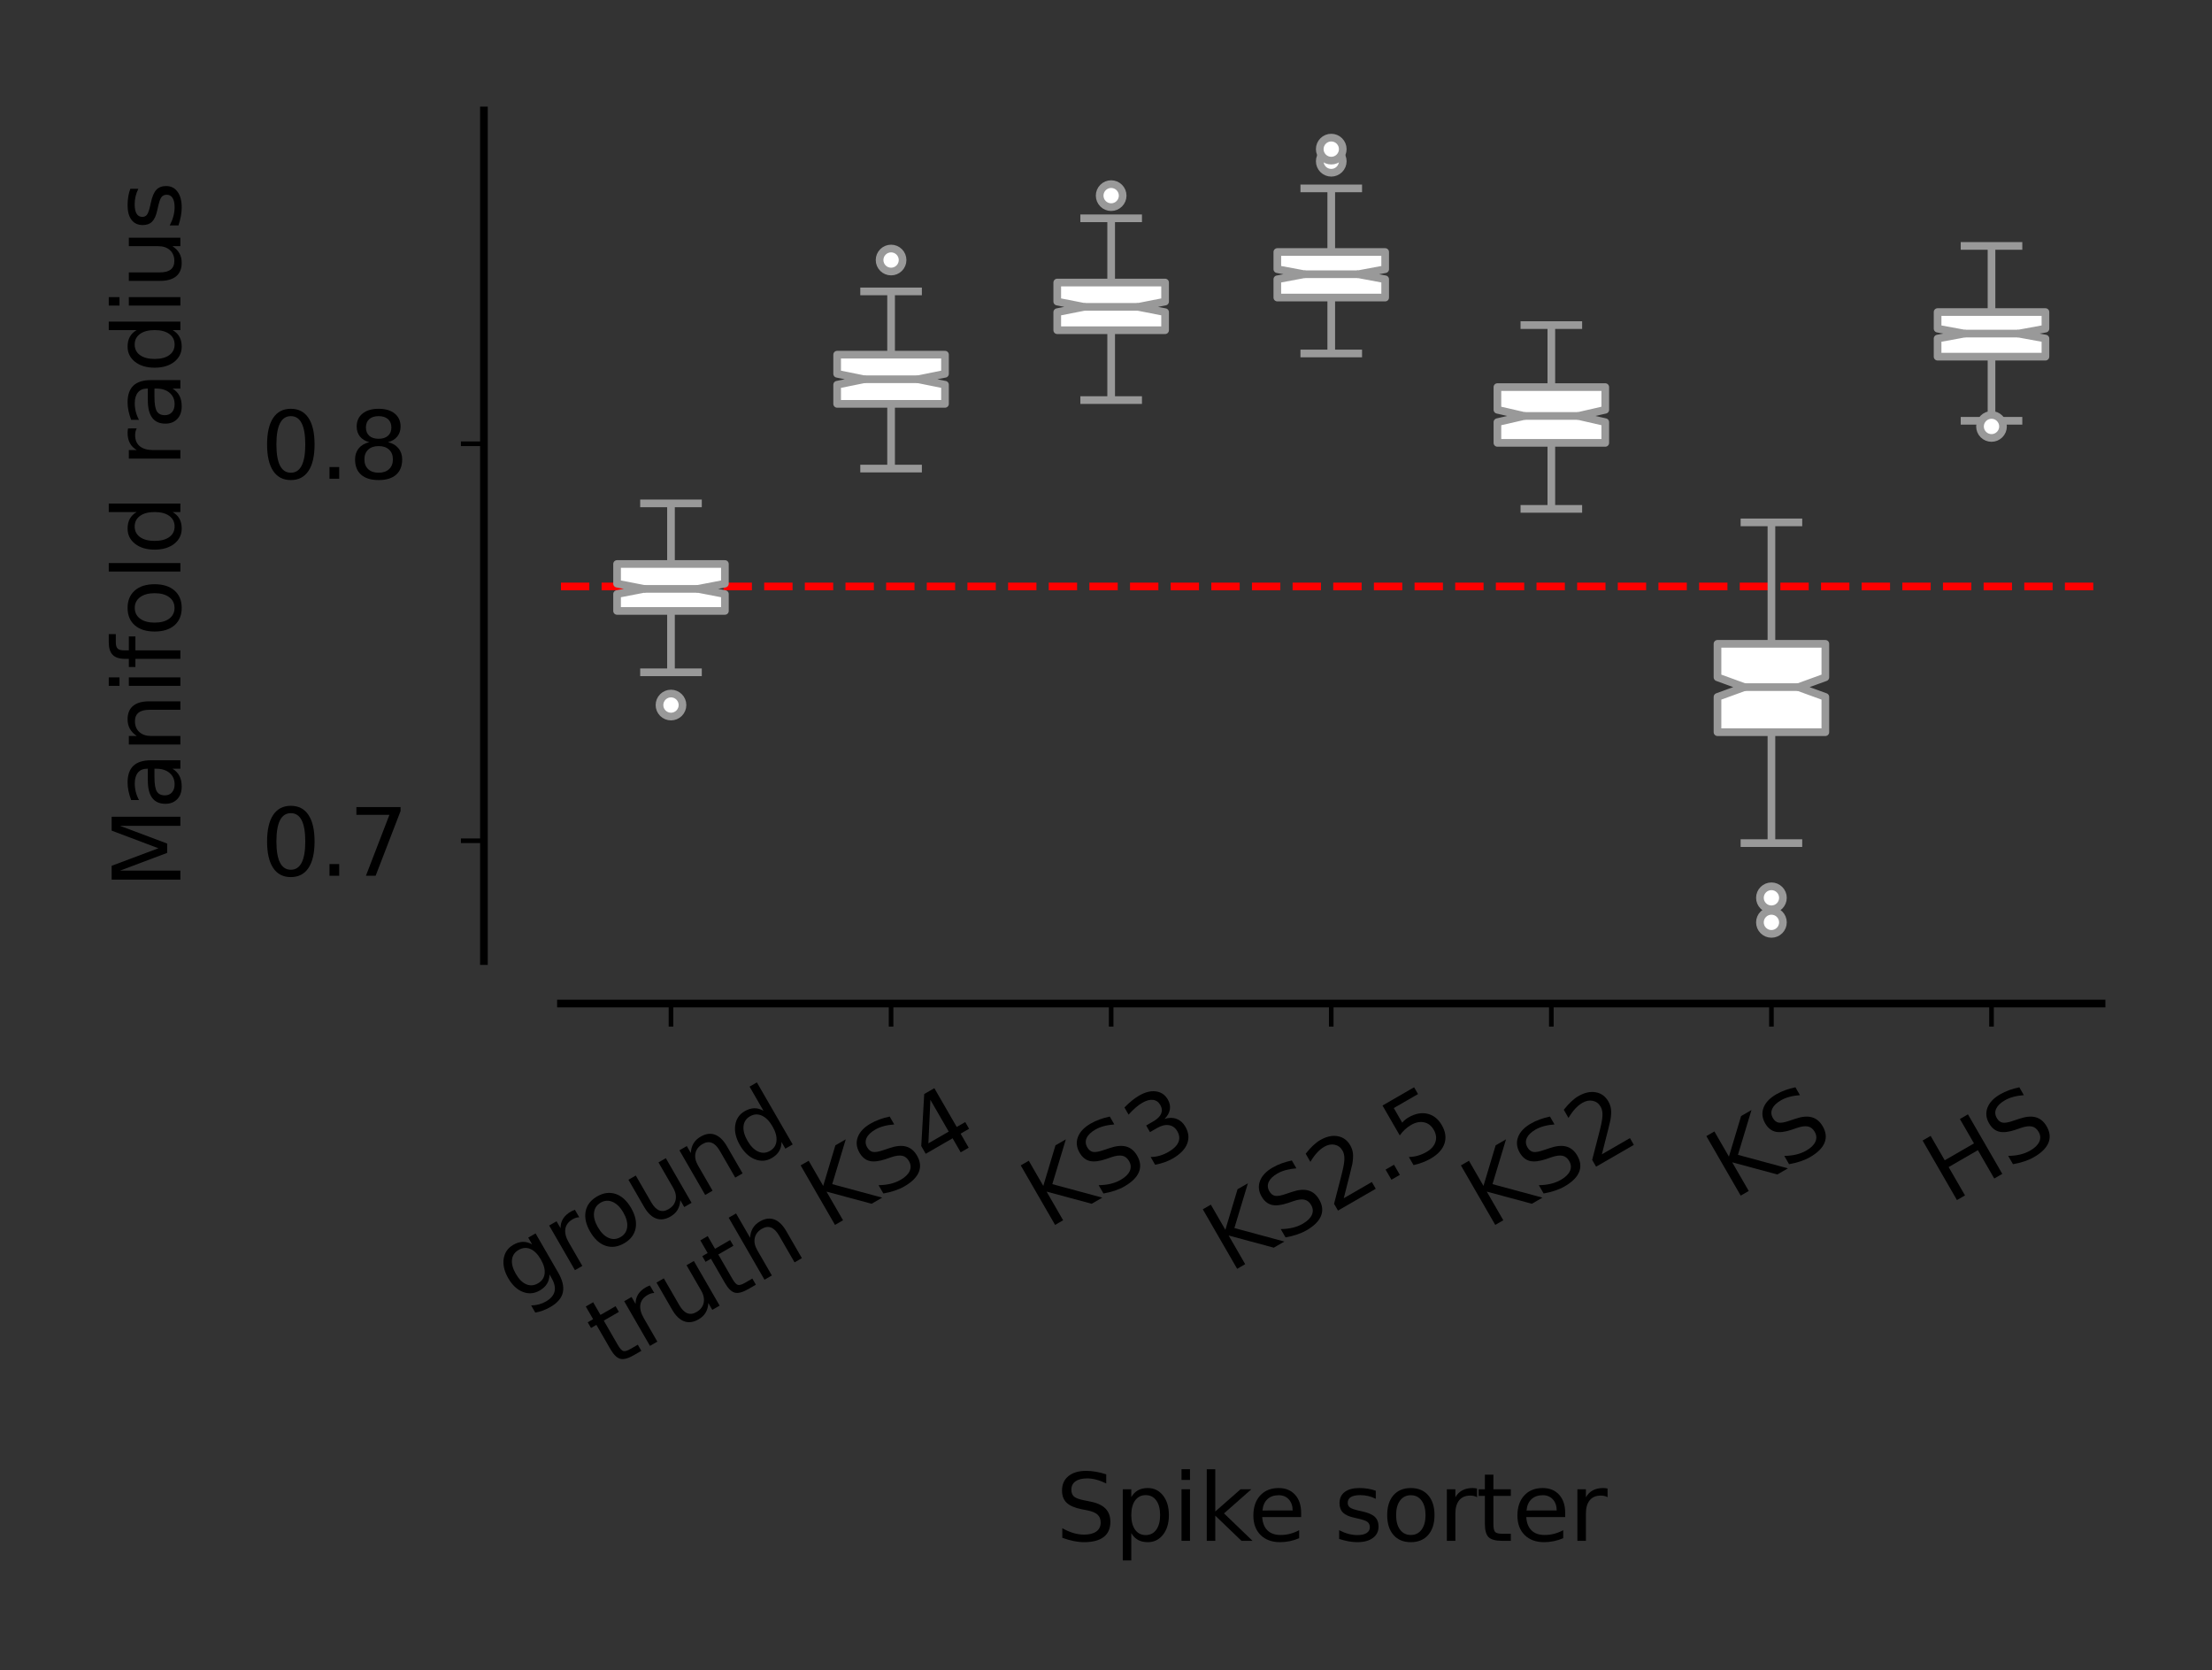 <?xml version="1.0" encoding="utf-8" standalone="no"?>
<!DOCTYPE svg PUBLIC "-//W3C//DTD SVG 1.1//EN"
  "http://www.w3.org/Graphics/SVG/1.1/DTD/svg11.dtd">
<svg xmlns:xlink="http://www.w3.org/1999/xlink" width="144.211pt" height="108.879pt" viewBox="0 0 144.211 108.879" xmlns="http://www.w3.org/2000/svg" version="1.1">
 <rect x="0" y="0" width="144.211" height="108.879" fill="#333333" stroke="none"/>
 <defs>
  <style type="text/css">*{stroke-linejoin: round; stroke-linecap: butt}</style>
 </defs>
 <g id="figure_1">
  <g id="patch_1">
   <path d="M 0 108.879 
L 144.211 108.879 
L 144.211 0 
L 0 0 
L 0 108.879 
z
" style="fill: none"/>
  </g>
  <g id="axes_1">
   <g id="patch_2">
    <path d="M 36.571 62.64 
L 137.011 62.64 
L 137.011 7.2 
L 36.571 7.2 
L 36.571 62.64 
z
" style="fill: none"/>
   </g>
   <g id="matplotlib.axis_1">
    <g id="xtick_1">
     <g id="line2d_1">
      <defs>
       <path id="m438bb6a07d" d="M 0 0 
L 0 1.5 
" style="stroke: #000000; stroke-width: 0.3"/>
      </defs>
      <g>
       <use xlink:href="#m438bb6a07d" x="43.745" y="65.412" style="stroke: #000000; stroke-width: 0.3"/>
      </g>
     </g>
     <g id="text_1">
      <!-- ground -->
      <g transform="translate(33.702 84.973) rotate(-30) scale(0.06 -0.06)">
       <defs>
        <path id="DejaVuSans-67" d="M 2906 1791 
Q 2906 2416 2648 2759 
Q 2391 3103 1925 3103 
Q 1463 3103 1205 2759 
Q 947 2416 947 1791 
Q 947 1169 1205 825 
Q 1463 481 1925 481 
Q 2391 481 2648 825 
Q 2906 1169 2906 1791 
z
M 3481 434 
Q 3481 -459 3084 -895 
Q 2688 -1331 1869 -1331 
Q 1566 -1331 1297 -1286 
Q 1028 -1241 775 -1147 
L 775 -588 
Q 1028 -725 1275 -790 
Q 1522 -856 1778 -856 
Q 2344 -856 2625 -561 
Q 2906 -266 2906 331 
L 2906 616 
Q 2728 306 2450 153 
Q 2172 0 1784 0 
Q 1141 0 747 490 
Q 353 981 353 1791 
Q 353 2603 747 3093 
Q 1141 3584 1784 3584 
Q 2172 3584 2450 3431 
Q 2728 3278 2906 2969 
L 2906 3500 
L 3481 3500 
L 3481 434 
z
" transform="scale(0.016)"/>
        <path id="DejaVuSans-72" d="M 2631 2963 
Q 2534 3019 2420 3045 
Q 2306 3072 2169 3072 
Q 1681 3072 1420 2755 
Q 1159 2438 1159 1844 
L 1159 0 
L 581 0 
L 581 3500 
L 1159 3500 
L 1159 2956 
Q 1341 3275 1631 3429 
Q 1922 3584 2338 3584 
Q 2397 3584 2469 3576 
Q 2541 3569 2628 3553 
L 2631 2963 
z
" transform="scale(0.016)"/>
        <path id="DejaVuSans-6f" d="M 1959 3097 
Q 1497 3097 1228 2736 
Q 959 2375 959 1747 
Q 959 1119 1226 758 
Q 1494 397 1959 397 
Q 2419 397 2687 759 
Q 2956 1122 2956 1747 
Q 2956 2369 2687 2733 
Q 2419 3097 1959 3097 
z
M 1959 3584 
Q 2709 3584 3137 3096 
Q 3566 2609 3566 1747 
Q 3566 888 3137 398 
Q 2709 -91 1959 -91 
Q 1206 -91 779 398 
Q 353 888 353 1747 
Q 353 2609 779 3096 
Q 1206 3584 1959 3584 
z
" transform="scale(0.016)"/>
        <path id="DejaVuSans-75" d="M 544 1381 
L 544 3500 
L 1119 3500 
L 1119 1403 
Q 1119 906 1312 657 
Q 1506 409 1894 409 
Q 2359 409 2629 706 
Q 2900 1003 2900 1516 
L 2900 3500 
L 3475 3500 
L 3475 0 
L 2900 0 
L 2900 538 
Q 2691 219 2414 64 
Q 2138 -91 1772 -91 
Q 1169 -91 856 284 
Q 544 659 544 1381 
z
M 1991 3584 
L 1991 3584 
z
" transform="scale(0.016)"/>
        <path id="DejaVuSans-6e" d="M 3513 2113 
L 3513 0 
L 2938 0 
L 2938 2094 
Q 2938 2591 2744 2837 
Q 2550 3084 2163 3084 
Q 1697 3084 1428 2787 
Q 1159 2491 1159 1978 
L 1159 0 
L 581 0 
L 581 3500 
L 1159 3500 
L 1159 2956 
Q 1366 3272 1645 3428 
Q 1925 3584 2291 3584 
Q 2894 3584 3203 3211 
Q 3513 2838 3513 2113 
z
" transform="scale(0.016)"/>
        <path id="DejaVuSans-64" d="M 2906 2969 
L 2906 4863 
L 3481 4863 
L 3481 0 
L 2906 0 
L 2906 525 
Q 2725 213 2448 61 
Q 2172 -91 1784 -91 
Q 1150 -91 751 415 
Q 353 922 353 1747 
Q 353 2572 751 3078 
Q 1150 3584 1784 3584 
Q 2172 3584 2448 3432 
Q 2725 3281 2906 2969 
z
M 947 1747 
Q 947 1113 1208 752 
Q 1469 391 1925 391 
Q 2381 391 2643 752 
Q 2906 1113 2906 1747 
Q 2906 2381 2643 2742 
Q 2381 3103 1925 3103 
Q 1469 3103 1208 2742 
Q 947 2381 947 1747 
z
" transform="scale(0.016)"/>
       </defs>
       <use xlink:href="#DejaVuSans-67"/>
       <use xlink:href="#DejaVuSans-72" x="63.477"/>
       <use xlink:href="#DejaVuSans-6f" x="102.34"/>
       <use xlink:href="#DejaVuSans-75" x="163.521"/>
       <use xlink:href="#DejaVuSans-6e" x="226.9"/>
       <use xlink:href="#DejaVuSans-64" x="290.279"/>
      </g>
      <!-- truth -->
      <g transform="translate(39.854 89.179) rotate(-30) scale(0.06 -0.06)">
       <defs>
        <path id="DejaVuSans-74" d="M 1172 4494 
L 1172 3500 
L 2356 3500 
L 2356 3053 
L 1172 3053 
L 1172 1153 
Q 1172 725 1289 603 
Q 1406 481 1766 481 
L 2356 481 
L 2356 0 
L 1766 0 
Q 1100 0 847 248 
Q 594 497 594 1153 
L 594 3053 
L 172 3053 
L 172 3500 
L 594 3500 
L 594 4494 
L 1172 4494 
z
" transform="scale(0.016)"/>
        <path id="DejaVuSans-68" d="M 3513 2113 
L 3513 0 
L 2938 0 
L 2938 2094 
Q 2938 2591 2744 2837 
Q 2550 3084 2163 3084 
Q 1697 3084 1428 2787 
Q 1159 2491 1159 1978 
L 1159 0 
L 581 0 
L 581 4863 
L 1159 4863 
L 1159 2956 
Q 1366 3272 1645 3428 
Q 1925 3584 2291 3584 
Q 2894 3584 3203 3211 
Q 3513 2838 3513 2113 
z
" transform="scale(0.016)"/>
       </defs>
       <use xlink:href="#DejaVuSans-74"/>
       <use xlink:href="#DejaVuSans-72" x="39.209"/>
       <use xlink:href="#DejaVuSans-75" x="80.322"/>
       <use xlink:href="#DejaVuSans-74" x="143.701"/>
       <use xlink:href="#DejaVuSans-68" x="182.91"/>
      </g>
     </g>
    </g>
    <g id="xtick_2">
     <g id="line2d_2">
      <g>
       <use xlink:href="#m438bb6a07d" x="58.094" y="65.412" style="stroke: #000000; stroke-width: 0.3"/>
      </g>
     </g>
     <g id="text_2">
      <!-- KS4 -->
      <g transform="translate(53.915 80.141) rotate(-30) scale(0.06 -0.06)">
       <defs>
        <path id="DejaVuSans-4b" d="M 628 4666 
L 1259 4666 
L 1259 2694 
L 3353 4666 
L 4166 4666 
L 1850 2491 
L 4331 0 
L 3500 0 
L 1259 2247 
L 1259 0 
L 628 0 
L 628 4666 
z
" transform="scale(0.016)"/>
        <path id="DejaVuSans-53" d="M 3425 4513 
L 3425 3897 
Q 3066 4069 2747 4153 
Q 2428 4238 2131 4238 
Q 1616 4238 1336 4038 
Q 1056 3838 1056 3469 
Q 1056 3159 1242 3001 
Q 1428 2844 1947 2747 
L 2328 2669 
Q 3034 2534 3370 2195 
Q 3706 1856 3706 1288 
Q 3706 609 3251 259 
Q 2797 -91 1919 -91 
Q 1588 -91 1214 -16 
Q 841 59 441 206 
L 441 856 
Q 825 641 1194 531 
Q 1563 422 1919 422 
Q 2459 422 2753 634 
Q 3047 847 3047 1241 
Q 3047 1584 2836 1778 
Q 2625 1972 2144 2069 
L 1759 2144 
Q 1053 2284 737 2584 
Q 422 2884 422 3419 
Q 422 4038 858 4394 
Q 1294 4750 2059 4750 
Q 2388 4750 2728 4690 
Q 3069 4631 3425 4513 
z
" transform="scale(0.016)"/>
        <path id="DejaVuSans-34" d="M 2419 4116 
L 825 1625 
L 2419 1625 
L 2419 4116 
z
M 2253 4666 
L 3047 4666 
L 3047 1625 
L 3713 1625 
L 3713 1100 
L 3047 1100 
L 3047 0 
L 2419 0 
L 2419 1100 
L 313 1100 
L 313 1709 
L 2253 4666 
z
" transform="scale(0.016)"/>
       </defs>
       <use xlink:href="#DejaVuSans-4b"/>
       <use xlink:href="#DejaVuSans-53" x="65.576"/>
       <use xlink:href="#DejaVuSans-34" x="129.053"/>
      </g>
     </g>
    </g>
    <g id="xtick_3">
     <g id="line2d_3">
      <g>
       <use xlink:href="#m438bb6a07d" x="72.442" y="65.412" style="stroke: #000000; stroke-width: 0.3"/>
      </g>
     </g>
     <g id="text_3">
      <!-- KS3 -->
      <g transform="translate(68.264 80.141) rotate(-30) scale(0.06 -0.06)">
       <defs>
        <path id="DejaVuSans-33" d="M 2597 2516 
Q 3050 2419 3304 2112 
Q 3559 1806 3559 1356 
Q 3559 666 3084 287 
Q 2609 -91 1734 -91 
Q 1441 -91 1130 -33 
Q 819 25 488 141 
L 488 750 
Q 750 597 1062 519 
Q 1375 441 1716 441 
Q 2309 441 2620 675 
Q 2931 909 2931 1356 
Q 2931 1769 2642 2001 
Q 2353 2234 1838 2234 
L 1294 2234 
L 1294 2753 
L 1863 2753 
Q 2328 2753 2575 2939 
Q 2822 3125 2822 3475 
Q 2822 3834 2567 4026 
Q 2313 4219 1838 4219 
Q 1578 4219 1281 4162 
Q 984 4106 628 3988 
L 628 4550 
Q 988 4650 1302 4700 
Q 1616 4750 1894 4750 
Q 2613 4750 3031 4423 
Q 3450 4097 3450 3541 
Q 3450 3153 3228 2886 
Q 3006 2619 2597 2516 
z
" transform="scale(0.016)"/>
       </defs>
       <use xlink:href="#DejaVuSans-4b"/>
       <use xlink:href="#DejaVuSans-53" x="65.576"/>
       <use xlink:href="#DejaVuSans-33" x="129.053"/>
      </g>
     </g>
    </g>
    <g id="xtick_4">
     <g id="line2d_4">
      <g>
       <use xlink:href="#m438bb6a07d" x="86.791" y="65.412" style="stroke: #000000; stroke-width: 0.3"/>
      </g>
     </g>
     <g id="text_4">
      <!-- KS2.5 -->
      <g transform="translate(80.134 83.003) rotate(-30) scale(0.06 -0.06)">
       <defs>
        <path id="DejaVuSans-32" d="M 1228 531 
L 3431 531 
L 3431 0 
L 469 0 
L 469 531 
Q 828 903 1448 1529 
Q 2069 2156 2228 2338 
Q 2531 2678 2651 2914 
Q 2772 3150 2772 3378 
Q 2772 3750 2511 3984 
Q 2250 4219 1831 4219 
Q 1534 4219 1204 4116 
Q 875 4013 500 3803 
L 500 4441 
Q 881 4594 1212 4672 
Q 1544 4750 1819 4750 
Q 2544 4750 2975 4387 
Q 3406 4025 3406 3419 
Q 3406 3131 3298 2873 
Q 3191 2616 2906 2266 
Q 2828 2175 2409 1742 
Q 1991 1309 1228 531 
z
" transform="scale(0.016)"/>
        <path id="DejaVuSans-2e" d="M 684 794 
L 1344 794 
L 1344 0 
L 684 0 
L 684 794 
z
" transform="scale(0.016)"/>
        <path id="DejaVuSans-35" d="M 691 4666 
L 3169 4666 
L 3169 4134 
L 1269 4134 
L 1269 2991 
Q 1406 3038 1543 3061 
Q 1681 3084 1819 3084 
Q 2600 3084 3056 2656 
Q 3513 2228 3513 1497 
Q 3513 744 3044 326 
Q 2575 -91 1722 -91 
Q 1428 -91 1123 -41 
Q 819 9 494 109 
L 494 744 
Q 775 591 1075 516 
Q 1375 441 1709 441 
Q 2250 441 2565 725 
Q 2881 1009 2881 1497 
Q 2881 1984 2565 2268 
Q 2250 2553 1709 2553 
Q 1456 2553 1204 2497 
Q 953 2441 691 2322 
L 691 4666 
z
" transform="scale(0.016)"/>
       </defs>
       <use xlink:href="#DejaVuSans-4b"/>
       <use xlink:href="#DejaVuSans-53" x="65.576"/>
       <use xlink:href="#DejaVuSans-32" x="129.053"/>
       <use xlink:href="#DejaVuSans-2e" x="192.676"/>
       <use xlink:href="#DejaVuSans-35" x="224.463"/>
      </g>
     </g>
    </g>
    <g id="xtick_5">
     <g id="line2d_5">
      <g>
       <use xlink:href="#m438bb6a07d" x="101.139" y="65.412" style="stroke: #000000; stroke-width: 0.3"/>
      </g>
     </g>
     <g id="text_5">
      <!-- KS2 -->
      <g transform="translate(96.961 80.141) rotate(-30) scale(0.06 -0.06)">
       <use xlink:href="#DejaVuSans-4b"/>
       <use xlink:href="#DejaVuSans-53" x="65.576"/>
       <use xlink:href="#DejaVuSans-32" x="129.053"/>
      </g>
     </g>
    </g>
    <g id="xtick_6">
     <g id="line2d_6">
      <g>
       <use xlink:href="#m438bb6a07d" x="115.488" y="65.412" style="stroke: #000000; stroke-width: 0.3"/>
      </g>
     </g>
     <g id="text_6">
      <!-- KS -->
      <g transform="translate(112.963 78.232) rotate(-30) scale(0.06 -0.06)">
       <use xlink:href="#DejaVuSans-4b"/>
       <use xlink:href="#DejaVuSans-53" x="65.576"/>
      </g>
     </g>
    </g>
    <g id="xtick_7">
     <g id="line2d_7">
      <g>
       <use xlink:href="#m438bb6a07d" x="129.836" y="65.412" style="stroke: #000000; stroke-width: 0.3"/>
      </g>
     </g>
     <g id="text_7">
      <!-- HS -->
      <g transform="translate(127.061 78.521) rotate(-30) scale(0.06 -0.06)">
       <defs>
        <path id="DejaVuSans-48" d="M 628 4666 
L 1259 4666 
L 1259 2753 
L 3553 2753 
L 3553 4666 
L 4184 4666 
L 4184 0 
L 3553 0 
L 3553 2222 
L 1259 2222 
L 1259 0 
L 628 0 
L 628 4666 
z
" transform="scale(0.016)"/>
       </defs>
       <use xlink:href="#DejaVuSans-48"/>
       <use xlink:href="#DejaVuSans-53" x="75.195"/>
      </g>
     </g>
    </g>
    <g id="text_8">
     <!-- Spike sorter -->
     <g transform="translate(68.833 100.431) scale(0.06 -0.06)">
      <defs>
       <path id="DejaVuSans-70" d="M 1159 525 
L 1159 -1331 
L 581 -1331 
L 581 3500 
L 1159 3500 
L 1159 2969 
Q 1341 3281 1617 3432 
Q 1894 3584 2278 3584 
Q 2916 3584 3314 3078 
Q 3713 2572 3713 1747 
Q 3713 922 3314 415 
Q 2916 -91 2278 -91 
Q 1894 -91 1617 61 
Q 1341 213 1159 525 
z
M 3116 1747 
Q 3116 2381 2855 2742 
Q 2594 3103 2138 3103 
Q 1681 3103 1420 2742 
Q 1159 2381 1159 1747 
Q 1159 1113 1420 752 
Q 1681 391 2138 391 
Q 2594 391 2855 752 
Q 3116 1113 3116 1747 
z
" transform="scale(0.016)"/>
       <path id="DejaVuSans-69" d="M 603 3500 
L 1178 3500 
L 1178 0 
L 603 0 
L 603 3500 
z
M 603 4863 
L 1178 4863 
L 1178 4134 
L 603 4134 
L 603 4863 
z
" transform="scale(0.016)"/>
       <path id="DejaVuSans-6b" d="M 581 4863 
L 1159 4863 
L 1159 1991 
L 2875 3500 
L 3609 3500 
L 1753 1863 
L 3688 0 
L 2938 0 
L 1159 1709 
L 1159 0 
L 581 0 
L 581 4863 
z
" transform="scale(0.016)"/>
       <path id="DejaVuSans-65" d="M 3597 1894 
L 3597 1613 
L 953 1613 
Q 991 1019 1311 708 
Q 1631 397 2203 397 
Q 2534 397 2845 478 
Q 3156 559 3463 722 
L 3463 178 
Q 3153 47 2828 -22 
Q 2503 -91 2169 -91 
Q 1331 -91 842 396 
Q 353 884 353 1716 
Q 353 2575 817 3079 
Q 1281 3584 2069 3584 
Q 2775 3584 3186 3129 
Q 3597 2675 3597 1894 
z
M 3022 2063 
Q 3016 2534 2758 2815 
Q 2500 3097 2075 3097 
Q 1594 3097 1305 2825 
Q 1016 2553 972 2059 
L 3022 2063 
z
" transform="scale(0.016)"/>
       <path id="DejaVuSans-20" transform="scale(0.016)"/>
       <path id="DejaVuSans-73" d="M 2834 3397 
L 2834 2853 
Q 2591 2978 2328 3040 
Q 2066 3103 1784 3103 
Q 1356 3103 1142 2972 
Q 928 2841 928 2578 
Q 928 2378 1081 2264 
Q 1234 2150 1697 2047 
L 1894 2003 
Q 2506 1872 2764 1633 
Q 3022 1394 3022 966 
Q 3022 478 2636 193 
Q 2250 -91 1575 -91 
Q 1294 -91 989 -36 
Q 684 19 347 128 
L 347 722 
Q 666 556 975 473 
Q 1284 391 1588 391 
Q 1994 391 2212 530 
Q 2431 669 2431 922 
Q 2431 1156 2273 1281 
Q 2116 1406 1581 1522 
L 1381 1569 
Q 847 1681 609 1914 
Q 372 2147 372 2553 
Q 372 3047 722 3315 
Q 1072 3584 1716 3584 
Q 2034 3584 2315 3537 
Q 2597 3491 2834 3397 
z
" transform="scale(0.016)"/>
      </defs>
      <use xlink:href="#DejaVuSans-53"/>
      <use xlink:href="#DejaVuSans-70" x="63.477"/>
      <use xlink:href="#DejaVuSans-69" x="126.953"/>
      <use xlink:href="#DejaVuSans-6b" x="154.736"/>
      <use xlink:href="#DejaVuSans-65" x="209.021"/>
      <use xlink:href="#DejaVuSans-20" x="270.545"/>
      <use xlink:href="#DejaVuSans-73" x="302.332"/>
      <use xlink:href="#DejaVuSans-6f" x="354.432"/>
      <use xlink:href="#DejaVuSans-72" x="415.613"/>
      <use xlink:href="#DejaVuSans-74" x="456.727"/>
      <use xlink:href="#DejaVuSans-65" x="495.936"/>
      <use xlink:href="#DejaVuSans-72" x="557.459"/>
     </g>
    </g>
   </g>
   <g id="matplotlib.axis_2">
    <g id="ytick_1">
     <g id="line2d_8">
      <defs>
       <path id="m0f50cdaa3f" d="M 0 0 
L -1.5 0 
" style="stroke: #000000; stroke-width: 0.3"/>
      </defs>
      <g>
       <use xlink:href="#m0f50cdaa3f" x="31.549" y="54.802" style="stroke: #000000; stroke-width: 0.3"/>
      </g>
     </g>
     <g id="text_9">
      <!-- 0.7 -->
      <g transform="translate(17.007 57.082) scale(0.06 -0.06)">
       <defs>
        <path id="DejaVuSans-30" d="M 2034 4250 
Q 1547 4250 1301 3770 
Q 1056 3291 1056 2328 
Q 1056 1369 1301 889 
Q 1547 409 2034 409 
Q 2525 409 2770 889 
Q 3016 1369 3016 2328 
Q 3016 3291 2770 3770 
Q 2525 4250 2034 4250 
z
M 2034 4750 
Q 2819 4750 3233 4129 
Q 3647 3509 3647 2328 
Q 3647 1150 3233 529 
Q 2819 -91 2034 -91 
Q 1250 -91 836 529 
Q 422 1150 422 2328 
Q 422 3509 836 4129 
Q 1250 4750 2034 4750 
z
" transform="scale(0.016)"/>
        <path id="DejaVuSans-37" d="M 525 4666 
L 3525 4666 
L 3525 4397 
L 1831 0 
L 1172 0 
L 2766 4134 
L 525 4134 
L 525 4666 
z
" transform="scale(0.016)"/>
       </defs>
       <use xlink:href="#DejaVuSans-30"/>
       <use xlink:href="#DejaVuSans-2e" x="63.623"/>
       <use xlink:href="#DejaVuSans-37" x="95.41"/>
      </g>
     </g>
    </g>
    <g id="ytick_2">
     <g id="line2d_9">
      <g>
       <use xlink:href="#m0f50cdaa3f" x="31.549" y="28.925" style="stroke: #000000; stroke-width: 0.3"/>
      </g>
     </g>
     <g id="text_10">
      <!-- 0.8 -->
      <g transform="translate(17.007 31.204) scale(0.06 -0.06)">
       <defs>
        <path id="DejaVuSans-38" d="M 2034 2216 
Q 1584 2216 1326 1975 
Q 1069 1734 1069 1313 
Q 1069 891 1326 650 
Q 1584 409 2034 409 
Q 2484 409 2743 651 
Q 3003 894 3003 1313 
Q 3003 1734 2745 1975 
Q 2488 2216 2034 2216 
z
M 1403 2484 
Q 997 2584 770 2862 
Q 544 3141 544 3541 
Q 544 4100 942 4425 
Q 1341 4750 2034 4750 
Q 2731 4750 3128 4425 
Q 3525 4100 3525 3541 
Q 3525 3141 3298 2862 
Q 3072 2584 2669 2484 
Q 3125 2378 3379 2068 
Q 3634 1759 3634 1313 
Q 3634 634 3220 271 
Q 2806 -91 2034 -91 
Q 1263 -91 848 271 
Q 434 634 434 1313 
Q 434 1759 690 2068 
Q 947 2378 1403 2484 
z
M 1172 3481 
Q 1172 3119 1398 2916 
Q 1625 2713 2034 2713 
Q 2441 2713 2670 2916 
Q 2900 3119 2900 3481 
Q 2900 3844 2670 4047 
Q 2441 4250 2034 4250 
Q 1625 4250 1398 4047 
Q 1172 3844 1172 3481 
z
" transform="scale(0.016)"/>
       </defs>
       <use xlink:href="#DejaVuSans-30"/>
       <use xlink:href="#DejaVuSans-2e" x="63.623"/>
       <use xlink:href="#DejaVuSans-38" x="95.41"/>
      </g>
     </g>
    </g>
    <g id="text_11">
     <!-- Manifold radius -->
     <g transform="translate(11.759 57.938) rotate(-90) scale(0.06 -0.06)">
      <defs>
       <path id="DejaVuSans-4d" d="M 628 4666 
L 1569 4666 
L 2759 1491 
L 3956 4666 
L 4897 4666 
L 4897 0 
L 4281 0 
L 4281 4097 
L 3078 897 
L 2444 897 
L 1241 4097 
L 1241 0 
L 628 0 
L 628 4666 
z
" transform="scale(0.016)"/>
       <path id="DejaVuSans-61" d="M 2194 1759 
Q 1497 1759 1228 1600 
Q 959 1441 959 1056 
Q 959 750 1161 570 
Q 1363 391 1709 391 
Q 2188 391 2477 730 
Q 2766 1069 2766 1631 
L 2766 1759 
L 2194 1759 
z
M 3341 1997 
L 3341 0 
L 2766 0 
L 2766 531 
Q 2569 213 2275 61 
Q 1981 -91 1556 -91 
Q 1019 -91 701 211 
Q 384 513 384 1019 
Q 384 1609 779 1909 
Q 1175 2209 1959 2209 
L 2766 2209 
L 2766 2266 
Q 2766 2663 2505 2880 
Q 2244 3097 1772 3097 
Q 1472 3097 1187 3025 
Q 903 2953 641 2809 
L 641 3341 
Q 956 3463 1253 3523 
Q 1550 3584 1831 3584 
Q 2591 3584 2966 3190 
Q 3341 2797 3341 1997 
z
" transform="scale(0.016)"/>
       <path id="DejaVuSans-66" d="M 2375 4863 
L 2375 4384 
L 1825 4384 
Q 1516 4384 1395 4259 
Q 1275 4134 1275 3809 
L 1275 3500 
L 2222 3500 
L 2222 3053 
L 1275 3053 
L 1275 0 
L 697 0 
L 697 3053 
L 147 3053 
L 147 3500 
L 697 3500 
L 697 3744 
Q 697 4328 969 4595 
Q 1241 4863 1831 4863 
L 2375 4863 
z
" transform="scale(0.016)"/>
       <path id="DejaVuSans-6c" d="M 603 4863 
L 1178 4863 
L 1178 0 
L 603 0 
L 603 4863 
z
" transform="scale(0.016)"/>
      </defs>
      <use xlink:href="#DejaVuSans-4d"/>
      <use xlink:href="#DejaVuSans-61" x="86.279"/>
      <use xlink:href="#DejaVuSans-6e" x="147.559"/>
      <use xlink:href="#DejaVuSans-69" x="210.938"/>
      <use xlink:href="#DejaVuSans-66" x="238.721"/>
      <use xlink:href="#DejaVuSans-6f" x="273.926"/>
      <use xlink:href="#DejaVuSans-6c" x="335.107"/>
      <use xlink:href="#DejaVuSans-64" x="362.891"/>
      <use xlink:href="#DejaVuSans-20" x="426.367"/>
      <use xlink:href="#DejaVuSans-72" x="458.154"/>
      <use xlink:href="#DejaVuSans-61" x="499.268"/>
      <use xlink:href="#DejaVuSans-64" x="560.547"/>
      <use xlink:href="#DejaVuSans-69" x="624.023"/>
      <use xlink:href="#DejaVuSans-75" x="651.807"/>
      <use xlink:href="#DejaVuSans-73" x="715.186"/>
     </g>
    </g>
   </g>
   <g id="LineCollection_1">
    <path d="M 36.571 38.224 
L 137.011 38.224 
" clip-path="url(#p139da41676)" style="fill: none; stroke-dasharray: 1.85,0.8; stroke-dashoffset: 0; stroke: #ff0000; stroke-width: 0.5"/>
   </g>
   <g id="patch_3">
    <path d="M 40.23 39.82 
L 47.26 39.82 
L 47.26 38.721 
L 45.503 38.382 
L 47.26 38.042 
L 47.26 36.761 
L 40.23 36.761 
L 40.23 38.042 
L 41.987 38.382 
L 40.23 38.721 
L 40.23 39.82 
z
" clip-path="url(#p139da41676)" style="fill: #ffffff; stroke: #999999; stroke-width: 0.5; stroke-linejoin: miter"/>
   </g>
   <g id="line2d_10">
    <path d="M 43.745 39.82 
L 43.745 43.82 
" clip-path="url(#p139da41676)" style="fill: none; stroke: #999999; stroke-width: 0.5"/>
   </g>
   <g id="line2d_11">
    <path d="M 43.745 36.761 
L 43.745 32.811 
" clip-path="url(#p139da41676)" style="fill: none; stroke: #999999; stroke-width: 0.5"/>
   </g>
   <g id="line2d_12">
    <path d="M 41.987 43.82 
L 45.503 43.82 
" clip-path="url(#p139da41676)" style="fill: none; stroke: #999999; stroke-width: 0.5; stroke-linecap: square"/>
   </g>
   <g id="line2d_13">
    <path d="M 41.987 32.811 
L 45.503 32.811 
" clip-path="url(#p139da41676)" style="fill: none; stroke: #999999; stroke-width: 0.5; stroke-linecap: square"/>
   </g>
   <g id="line2d_14">
    <defs>
     <path id="mdaa9b5b6d3" d="M 0 0.75 
C 0.199 0.75 0.39 0.671 0.53 0.53 
C 0.671 0.39 0.75 0.199 0.75 0 
C 0.75 -0.199 0.671 -0.39 0.53 -0.53 
C 0.39 -0.671 0.199 -0.75 0 -0.75 
C -0.199 -0.75 -0.39 -0.671 -0.53 -0.53 
C -0.671 -0.39 -0.75 -0.199 -0.75 0 
C -0.75 0.199 -0.671 0.39 -0.53 0.53 
C -0.39 0.671 -0.199 0.75 0 0.75 
z
" style="stroke: #999999; stroke-width: 0.5"/>
    </defs>
    <g clip-path="url(#p139da41676)">
     <use xlink:href="#mdaa9b5b6d3" x="43.745" y="45.955" style="fill: #ffffff; stroke: #999999; stroke-width: 0.5"/>
    </g>
   </g>
   <g id="patch_4">
    <path d="M 54.578 26.324 
L 61.609 26.324 
L 61.609 25.076 
L 59.851 24.72 
L 61.609 24.364 
L 61.609 23.117 
L 54.578 23.117 
L 54.578 24.364 
L 56.336 24.72 
L 54.578 25.076 
L 54.578 26.324 
z
" clip-path="url(#p139da41676)" style="fill: #ffffff; stroke: #999999; stroke-width: 0.5; stroke-linejoin: miter"/>
   </g>
   <g id="line2d_15">
    <path d="M 58.094 26.324 
L 58.094 30.543 
" clip-path="url(#p139da41676)" style="fill: none; stroke: #999999; stroke-width: 0.5"/>
   </g>
   <g id="line2d_16">
    <path d="M 58.094 23.117 
L 58.094 18.992 
" clip-path="url(#p139da41676)" style="fill: none; stroke: #999999; stroke-width: 0.5"/>
   </g>
   <g id="line2d_17">
    <path d="M 56.336 30.543 
L 59.851 30.543 
" clip-path="url(#p139da41676)" style="fill: none; stroke: #999999; stroke-width: 0.5; stroke-linecap: square"/>
   </g>
   <g id="line2d_18">
    <path d="M 56.336 18.992 
L 59.851 18.992 
" clip-path="url(#p139da41676)" style="fill: none; stroke: #999999; stroke-width: 0.5; stroke-linecap: square"/>
   </g>
   <g id="line2d_19">
    <g clip-path="url(#p139da41676)">
     <use xlink:href="#mdaa9b5b6d3" x="58.094" y="16.949" style="fill: #ffffff; stroke: #999999; stroke-width: 0.5"/>
    </g>
   </g>
   <g id="patch_5">
    <path d="M 68.927 21.523 
L 75.958 21.523 
L 75.958 20.347 
L 74.2 20.002 
L 75.958 19.657 
L 75.958 18.415 
L 68.927 18.415 
L 68.927 19.657 
L 70.684 20.002 
L 68.927 20.347 
L 68.927 21.523 
z
" clip-path="url(#p139da41676)" style="fill: #ffffff; stroke: #999999; stroke-width: 0.5; stroke-linejoin: miter"/>
   </g>
   <g id="line2d_20">
    <path d="M 72.442 21.523 
L 72.442 26.078 
" clip-path="url(#p139da41676)" style="fill: none; stroke: #999999; stroke-width: 0.5"/>
   </g>
   <g id="line2d_21">
    <path d="M 72.442 18.415 
L 72.442 14.229 
" clip-path="url(#p139da41676)" style="fill: none; stroke: #999999; stroke-width: 0.5"/>
   </g>
   <g id="line2d_22">
    <path d="M 70.684 26.078 
L 74.2 26.078 
" clip-path="url(#p139da41676)" style="fill: none; stroke: #999999; stroke-width: 0.5; stroke-linecap: square"/>
   </g>
   <g id="line2d_23">
    <path d="M 70.684 14.229 
L 74.2 14.229 
" clip-path="url(#p139da41676)" style="fill: none; stroke: #999999; stroke-width: 0.5; stroke-linecap: square"/>
   </g>
   <g id="line2d_24">
    <g clip-path="url(#p139da41676)">
     <use xlink:href="#mdaa9b5b6d3" x="72.442" y="12.751" style="fill: #ffffff; stroke: #999999; stroke-width: 0.5"/>
    </g>
   </g>
   <g id="patch_6">
    <path d="M 83.275 19.395 
L 90.306 19.395 
L 90.306 18.204 
L 88.548 17.874 
L 90.306 17.545 
L 90.306 16.426 
L 83.275 16.426 
L 83.275 17.545 
L 85.033 17.874 
L 83.275 18.204 
L 83.275 19.395 
z
" clip-path="url(#p139da41676)" style="fill: #ffffff; stroke: #999999; stroke-width: 0.5; stroke-linejoin: miter"/>
   </g>
   <g id="line2d_25">
    <path d="M 86.791 19.395 
L 86.791 23.04 
" clip-path="url(#p139da41676)" style="fill: none; stroke: #999999; stroke-width: 0.5"/>
   </g>
   <g id="line2d_26">
    <path d="M 86.791 16.426 
L 86.791 12.279 
" clip-path="url(#p139da41676)" style="fill: none; stroke: #999999; stroke-width: 0.5"/>
   </g>
   <g id="line2d_27">
    <path d="M 85.033 23.04 
L 88.548 23.04 
" clip-path="url(#p139da41676)" style="fill: none; stroke: #999999; stroke-width: 0.5; stroke-linecap: square"/>
   </g>
   <g id="line2d_28">
    <path d="M 85.033 12.279 
L 88.548 12.279 
" clip-path="url(#p139da41676)" style="fill: none; stroke: #999999; stroke-width: 0.5; stroke-linecap: square"/>
   </g>
   <g id="line2d_29">
    <g clip-path="url(#p139da41676)">
     <use xlink:href="#mdaa9b5b6d3" x="86.791" y="10.51" style="fill: #ffffff; stroke: #999999; stroke-width: 0.5"/>
     <use xlink:href="#mdaa9b5b6d3" x="86.791" y="9.72" style="fill: #ffffff; stroke: #999999; stroke-width: 0.5"/>
    </g>
   </g>
   <g id="patch_7">
    <path d="M 97.624 28.867 
L 104.655 28.867 
L 104.655 27.516 
L 102.897 27.113 
L 104.655 26.709 
L 104.655 25.231 
L 97.624 25.231 
L 97.624 26.709 
L 99.382 27.113 
L 97.624 27.516 
L 97.624 28.867 
z
" clip-path="url(#p139da41676)" style="fill: #ffffff; stroke: #999999; stroke-width: 0.5; stroke-linejoin: miter"/>
   </g>
   <g id="line2d_30">
    <path d="M 101.139 28.867 
L 101.139 33.169 
" clip-path="url(#p139da41676)" style="fill: none; stroke: #999999; stroke-width: 0.5"/>
   </g>
   <g id="line2d_31">
    <path d="M 101.139 25.231 
L 101.139 21.191 
" clip-path="url(#p139da41676)" style="fill: none; stroke: #999999; stroke-width: 0.5"/>
   </g>
   <g id="line2d_32">
    <path d="M 99.382 33.169 
L 102.897 33.169 
" clip-path="url(#p139da41676)" style="fill: none; stroke: #999999; stroke-width: 0.5; stroke-linecap: square"/>
   </g>
   <g id="line2d_33">
    <path d="M 99.382 21.191 
L 102.897 21.191 
" clip-path="url(#p139da41676)" style="fill: none; stroke: #999999; stroke-width: 0.5; stroke-linecap: square"/>
   </g>
   <g id="line2d_34"/>
   <g id="patch_8">
    <path d="M 111.972 47.724 
L 119.003 47.724 
L 119.003 45.426 
L 117.246 44.786 
L 119.003 44.147 
L 119.003 41.964 
L 111.972 41.964 
L 111.972 44.147 
L 113.73 44.786 
L 111.972 45.426 
L 111.972 47.724 
z
" clip-path="url(#p139da41676)" style="fill: #ffffff; stroke: #999999; stroke-width: 0.5; stroke-linejoin: miter"/>
   </g>
   <g id="line2d_35">
    <path d="M 115.488 47.724 
L 115.488 54.954 
" clip-path="url(#p139da41676)" style="fill: none; stroke: #999999; stroke-width: 0.5"/>
   </g>
   <g id="line2d_36">
    <path d="M 115.488 41.964 
L 115.488 34.051 
" clip-path="url(#p139da41676)" style="fill: none; stroke: #999999; stroke-width: 0.5"/>
   </g>
   <g id="line2d_37">
    <path d="M 113.73 54.954 
L 117.246 54.954 
" clip-path="url(#p139da41676)" style="fill: none; stroke: #999999; stroke-width: 0.5; stroke-linecap: square"/>
   </g>
   <g id="line2d_38">
    <path d="M 113.73 34.051 
L 117.246 34.051 
" clip-path="url(#p139da41676)" style="fill: none; stroke: #999999; stroke-width: 0.5; stroke-linecap: square"/>
   </g>
   <g id="line2d_39">
    <g clip-path="url(#p139da41676)">
     <use xlink:href="#mdaa9b5b6d3" x="115.488" y="58.519" style="fill: #ffffff; stroke: #999999; stroke-width: 0.5"/>
     <use xlink:href="#mdaa9b5b6d3" x="115.488" y="60.12" style="fill: #ffffff; stroke: #999999; stroke-width: 0.5"/>
    </g>
   </g>
   <g id="patch_9">
    <path d="M 126.321 23.248 
L 133.352 23.248 
L 133.352 22.067 
L 131.594 21.744 
L 133.352 21.421 
L 133.352 20.341 
L 126.321 20.341 
L 126.321 21.421 
L 128.079 21.744 
L 126.321 22.067 
L 126.321 23.248 
z
" clip-path="url(#p139da41676)" style="fill: #ffffff; stroke: #999999; stroke-width: 0.5; stroke-linejoin: miter"/>
   </g>
   <g id="line2d_40">
    <path d="M 129.836 23.248 
L 129.836 27.428 
" clip-path="url(#p139da41676)" style="fill: none; stroke: #999999; stroke-width: 0.5"/>
   </g>
   <g id="line2d_41">
    <path d="M 129.836 20.341 
L 129.836 16.027 
" clip-path="url(#p139da41676)" style="fill: none; stroke: #999999; stroke-width: 0.5"/>
   </g>
   <g id="line2d_42">
    <path d="M 128.079 27.428 
L 131.594 27.428 
" clip-path="url(#p139da41676)" style="fill: none; stroke: #999999; stroke-width: 0.5; stroke-linecap: square"/>
   </g>
   <g id="line2d_43">
    <path d="M 128.079 16.027 
L 131.594 16.027 
" clip-path="url(#p139da41676)" style="fill: none; stroke: #999999; stroke-width: 0.5; stroke-linecap: square"/>
   </g>
   <g id="line2d_44">
    <g clip-path="url(#p139da41676)">
     <use xlink:href="#mdaa9b5b6d3" x="129.836" y="27.796" style="fill: #ffffff; stroke: #999999; stroke-width: 0.5"/>
    </g>
   </g>
   <g id="line2d_45">
    <path d="M 41.987 38.382 
L 45.503 38.382 
" clip-path="url(#p139da41676)" style="fill: none; stroke: #999999; stroke-width: 0.5"/>
   </g>
   <g id="line2d_46">
    <path d="M 56.336 24.72 
L 59.851 24.72 
" clip-path="url(#p139da41676)" style="fill: none; stroke: #999999; stroke-width: 0.5"/>
   </g>
   <g id="line2d_47">
    <path d="M 70.684 20.002 
L 74.2 20.002 
" clip-path="url(#p139da41676)" style="fill: none; stroke: #999999; stroke-width: 0.5"/>
   </g>
   <g id="line2d_48">
    <path d="M 85.033 17.874 
L 88.548 17.874 
" clip-path="url(#p139da41676)" style="fill: none; stroke: #999999; stroke-width: 0.5"/>
   </g>
   <g id="line2d_49">
    <path d="M 99.382 27.113 
L 102.897 27.113 
" clip-path="url(#p139da41676)" style="fill: none; stroke: #999999; stroke-width: 0.5"/>
   </g>
   <g id="line2d_50">
    <path d="M 113.73 44.786 
L 117.246 44.786 
" clip-path="url(#p139da41676)" style="fill: none; stroke: #999999; stroke-width: 0.5"/>
   </g>
   <g id="line2d_51">
    <path d="M 128.079 21.744 
L 131.594 21.744 
" clip-path="url(#p139da41676)" style="fill: none; stroke: #999999; stroke-width: 0.5"/>
   </g>
   <g id="patch_10">
    <path d="M 31.549 62.64 
L 31.549 7.2 
" style="fill: none; stroke: #000000; stroke-width: 0.5; stroke-linejoin: miter; stroke-linecap: square"/>
   </g>
   <g id="patch_11">
    <path d="M 36.571 65.412 
L 137.011 65.412 
" style="fill: none; stroke: #000000; stroke-width: 0.5; stroke-linejoin: miter; stroke-linecap: square"/>
   </g>
   <g id="legend_1"/>
  </g>
 </g>
 <defs>
  <clipPath id="p139da41676">
   <rect x="36.571" y="7.2" width="100.44" height="55.44"/>
  </clipPath>
 </defs>
</svg>
